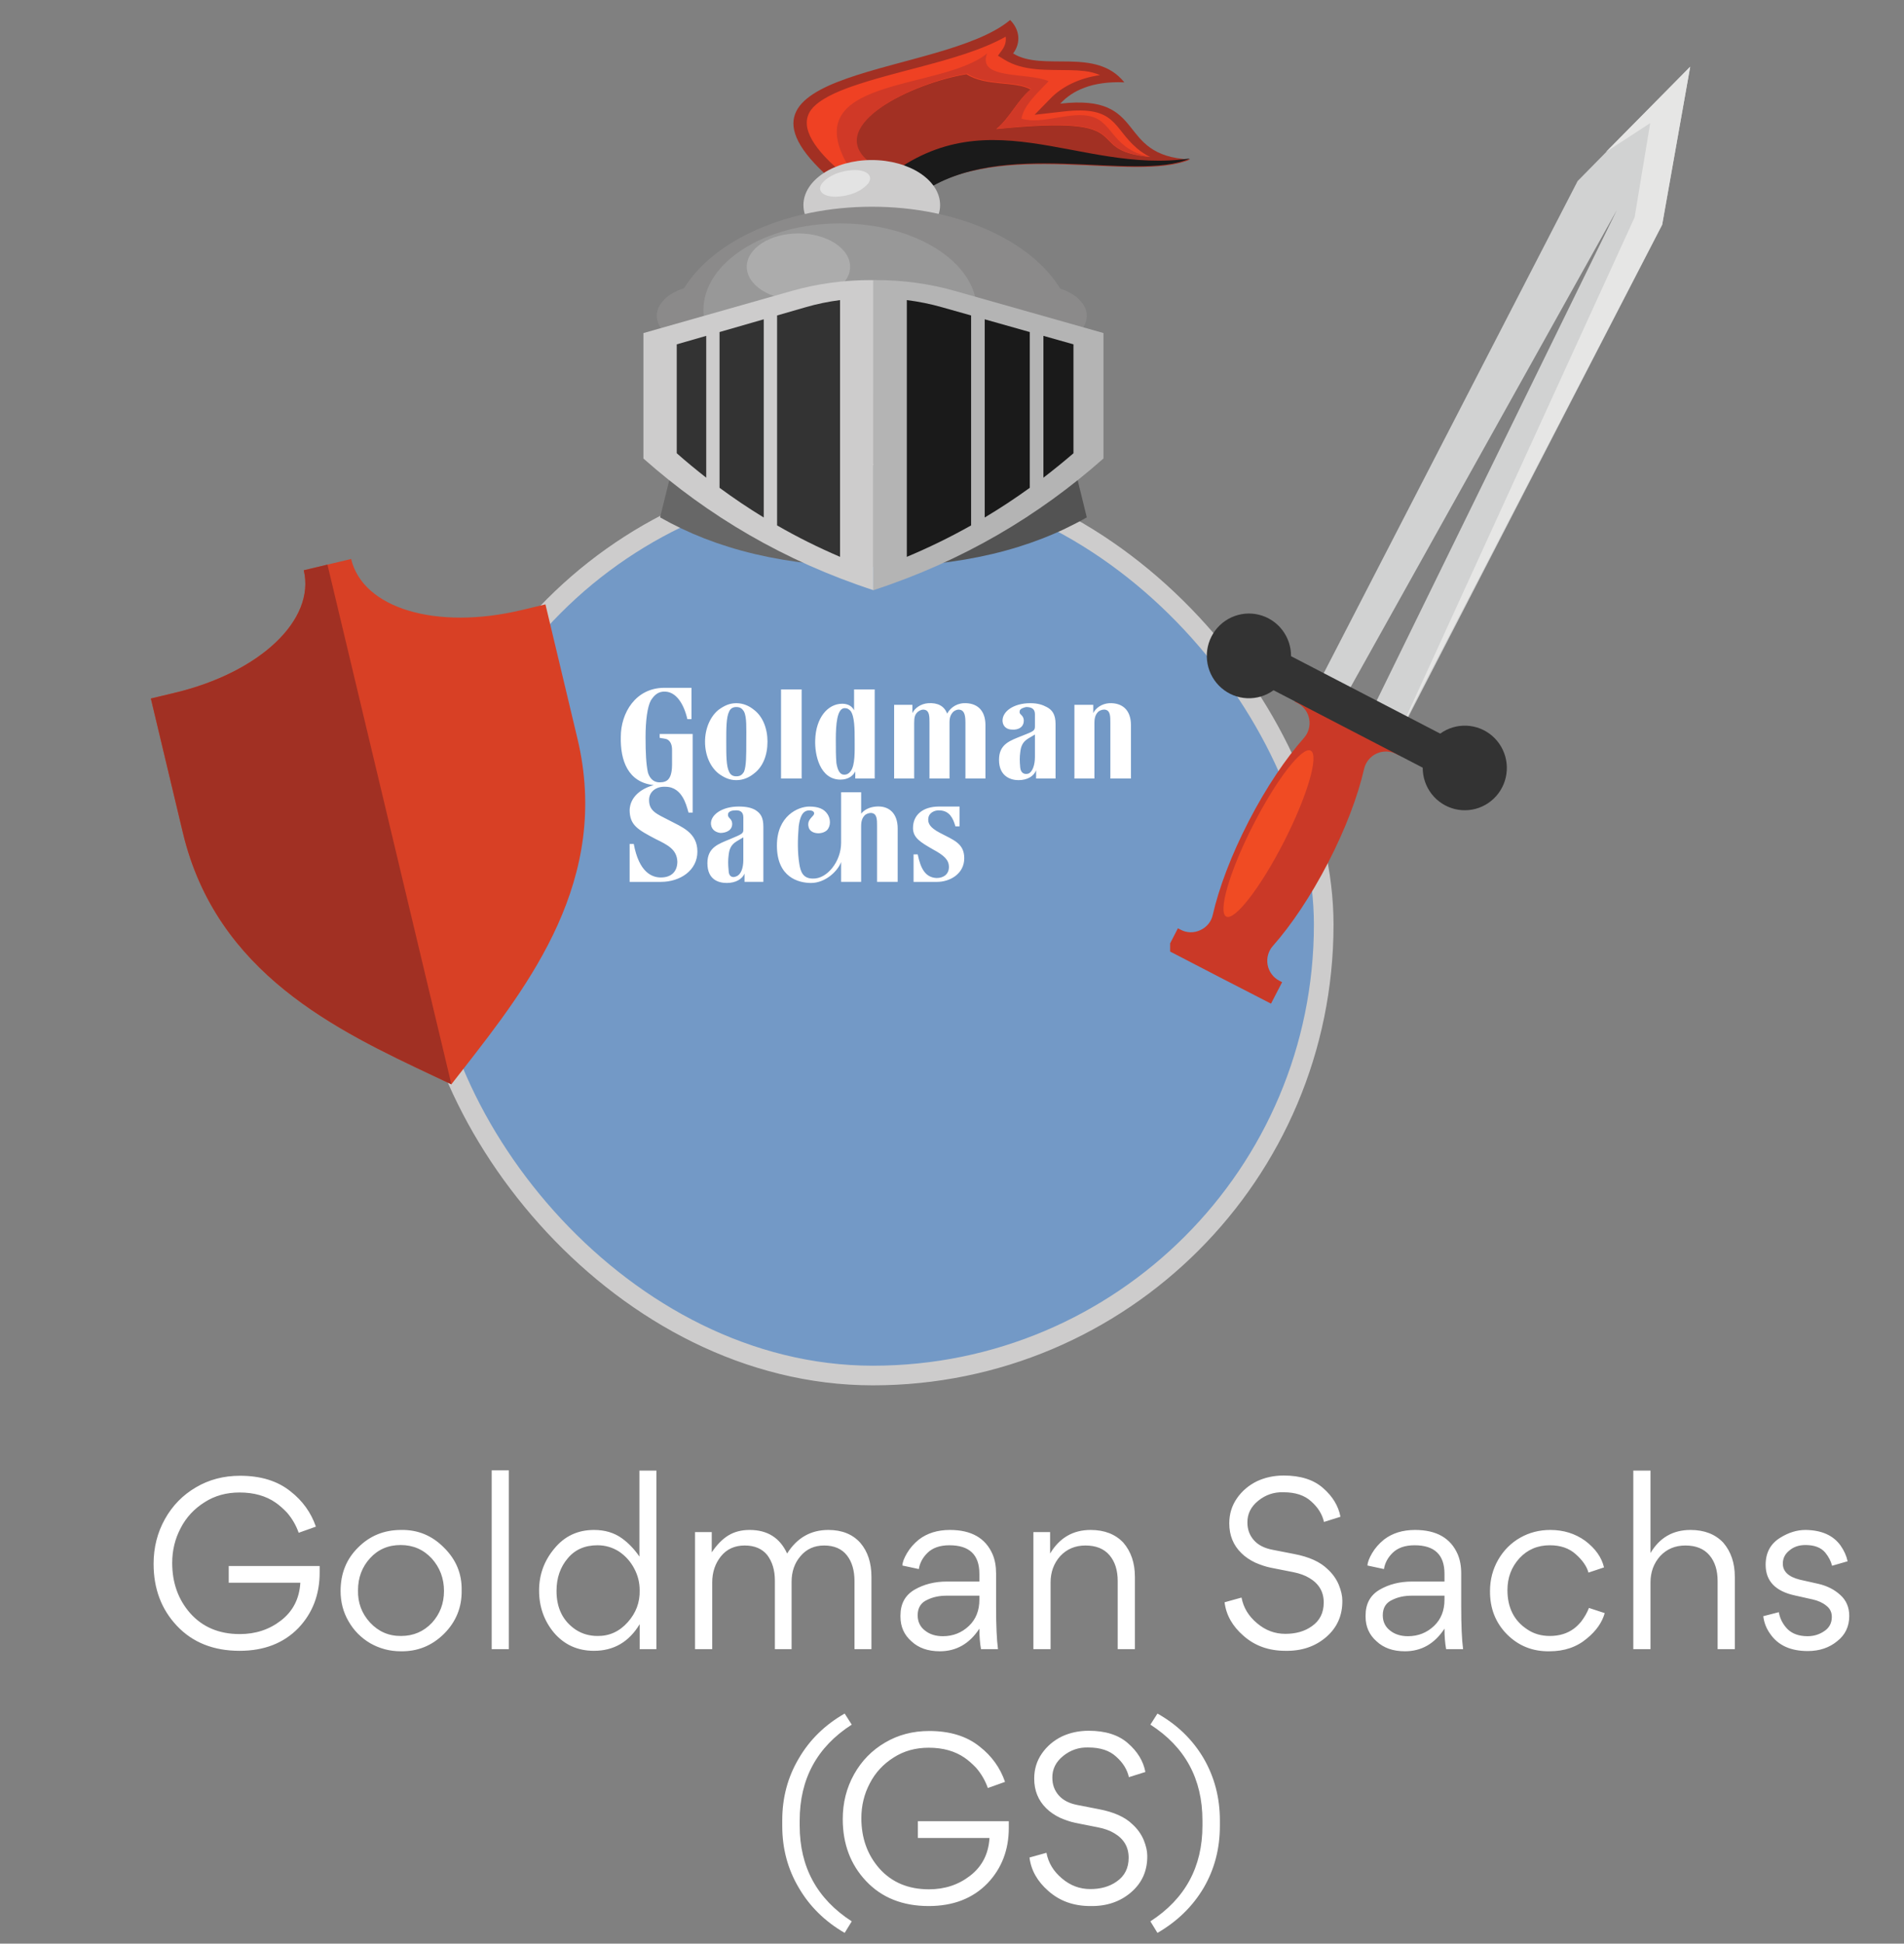 <svg width="97" height="99" viewBox="0 0 97 99" fill="none" xmlns="http://www.w3.org/2000/svg">
<rect x="0" y="0" width="97" height="99" fill="#808080" stroke="none"/>
<rect x="21.503" y="24.128" width="45.934" height="45.934" rx="22.967" fill="#7399C6"/>
<rect x="21.503" y="24.128" width="45.934" height="45.934" rx="22.967" stroke="#CDCCCC"/>
<g clip-path="url(#clip0_463_5484)">
<path fill-rule="evenodd" clip-rule="evenodd" d="M30 62L59 62L59 33L30 33L30 62Z" fill="#7399C6"/>
<path fill-rule="evenodd" clip-rule="evenodd" d="M55.756 39.654L54.736 39.654L54.736 35.901L55.697 35.901L55.697 36.321C55.816 36.069 56.117 35.846 56.507 35.817C57.167 35.789 57.617 36.153 57.617 36.937L57.617 39.654L56.567 39.654L56.567 36.825C56.567 36.489 56.567 36.209 56.327 36.153C56.237 36.125 56.087 36.153 55.967 36.237C55.816 36.378 55.756 36.545 55.756 36.825L55.756 39.654ZM38.02 37.777C38.02 38.477 38.02 39.038 37.9 39.318C37.809 39.458 37.719 39.542 37.509 39.542C37.329 39.542 37.209 39.458 37.149 39.318C36.999 39.038 36.999 38.477 36.999 37.777C36.999 37.105 36.999 36.518 37.149 36.237C37.209 36.097 37.329 36.013 37.509 36.013C37.719 36.013 37.809 36.097 37.9 36.237C38.05 36.517 38.02 37.105 38.02 37.777ZM38.409 36.153C38.169 35.957 37.869 35.817 37.509 35.817C37.149 35.817 36.879 35.958 36.609 36.153C36.188 36.489 35.918 37.105 35.918 37.777C35.918 38.477 36.188 39.066 36.609 39.402C36.879 39.597 37.149 39.737 37.509 39.737C37.869 39.737 38.17 39.597 38.41 39.402C38.86 39.066 39.1 38.477 39.1 37.777C39.1 37.105 38.859 36.489 38.409 36.153ZM48.884 41.082L48.884 42.09L48.674 42.09C48.554 41.67 48.373 41.306 47.893 41.278C47.593 41.25 47.323 41.418 47.293 41.67C47.263 41.922 47.353 42.145 47.893 42.426C48.584 42.79 49.124 42.958 49.124 43.714C49.124 44.526 48.373 44.919 47.743 44.919L46.542 44.919L46.542 43.518L46.753 43.518C46.903 44.246 47.143 44.694 47.713 44.722C48.074 44.722 48.343 44.526 48.343 44.162C48.343 43.798 48.103 43.574 47.533 43.266C46.903 42.902 46.513 42.678 46.513 42.174C46.513 41.502 47.023 41.082 47.833 41.082L48.884 41.082ZM50.204 39.654L50.204 36.937C50.204 36.153 49.754 35.789 49.094 35.817C48.644 35.845 48.373 36.125 48.253 36.349C48.103 35.957 47.773 35.789 47.293 35.817C46.903 35.845 46.603 36.069 46.483 36.321L46.483 35.901L45.552 35.901L45.552 39.653L46.573 39.653L46.573 36.826C46.573 36.546 46.603 36.378 46.783 36.238C46.903 36.154 47.023 36.126 47.113 36.154C47.353 36.209 47.353 36.49 47.353 36.826L47.353 39.654L48.373 39.654L48.373 36.797C48.373 36.545 48.433 36.377 48.584 36.237C48.704 36.153 48.824 36.125 48.914 36.153C49.154 36.209 49.184 36.489 49.184 36.825L49.184 39.653L50.204 39.653L50.204 39.654ZM39.79 39.654L40.84 39.654L40.84 35.117L39.79 35.117L39.79 39.654ZM43.331 36.209C43.541 36.489 43.541 37.161 43.541 37.694C43.541 38.254 43.572 38.982 43.332 39.289C43.241 39.402 43.151 39.458 43.001 39.458C42.791 39.458 42.671 39.234 42.611 38.869C42.581 38.534 42.581 38.114 42.581 37.665C42.581 36.91 42.641 36.069 43.032 36.069C43.181 36.069 43.241 36.125 43.331 36.209ZM44.562 39.654L44.562 35.117L43.511 35.117L43.511 36.181C43.422 35.985 43.212 35.845 42.911 35.845C42.161 35.845 41.561 36.573 41.531 37.694C41.501 38.45 41.771 39.71 42.821 39.71C43.241 39.71 43.481 39.486 43.572 39.289L43.572 39.654L44.562 39.654ZM52.725 37.413L52.395 37.609C52.065 37.805 52.005 38.058 51.975 38.337C51.945 38.562 51.945 38.757 51.975 39.094C52.005 39.402 52.215 39.458 52.395 39.402C52.605 39.318 52.725 38.954 52.725 38.562L52.725 37.413ZM53.325 36.013C53.596 36.154 53.776 36.377 53.776 36.882L53.776 39.654L52.785 39.654L52.785 39.234C52.666 39.542 52.335 39.737 51.885 39.737C51.525 39.737 50.895 39.57 50.895 38.702C50.895 37.889 51.465 37.722 52.095 37.469C52.666 37.245 52.725 37.217 52.725 36.993L52.725 36.377C52.725 36.125 52.575 36.013 52.275 36.013C52.155 36.041 51.945 36.097 51.945 36.237C51.915 36.405 52.125 36.405 52.155 36.657C52.185 37.05 51.855 37.189 51.555 37.161C51.345 37.161 51.105 37.05 51.075 36.742C51.045 36.237 51.645 35.817 52.485 35.817C52.875 35.817 53.115 35.901 53.325 36.013ZM37.869 42.65L37.539 42.846C37.209 43.042 37.149 43.294 37.119 43.574C37.089 43.798 37.089 44.022 37.119 44.33C37.119 44.666 37.329 44.722 37.509 44.638C37.749 44.554 37.869 44.218 37.869 43.798L37.869 42.65ZM38.469 41.25C38.74 41.418 38.89 41.614 38.89 42.118L38.89 44.918L37.93 44.918L37.93 44.498C37.81 44.778 37.48 44.974 37.029 44.974C36.639 44.974 36.039 44.834 36.039 43.966C36.039 43.154 36.609 42.986 37.209 42.734C37.81 42.482 37.87 42.454 37.87 42.258L37.87 41.642C37.87 41.362 37.72 41.25 37.42 41.278C37.3 41.278 37.09 41.334 37.09 41.474C37.059 41.67 37.27 41.67 37.3 41.922C37.33 42.286 37 42.426 36.699 42.426C36.489 42.398 36.249 42.286 36.219 41.978C36.189 41.502 36.789 41.081 37.629 41.081C38.02 41.081 38.26 41.138 38.47 41.25L38.469 41.25ZM45.733 42.202C45.733 41.418 45.282 41.026 44.622 41.082C44.292 41.11 44.022 41.25 43.872 41.446L43.872 40.354L42.851 40.354L42.851 42.93C42.851 43.882 42.13 44.778 41.41 44.75C40.9 44.75 40.78 44.386 40.72 43.994C40.63 43.434 40.63 42.79 40.69 42.09C40.75 41.642 40.87 41.278 41.23 41.278C41.501 41.278 41.53 41.446 41.41 41.558C41.29 41.698 41.11 41.838 41.2 42.146C41.29 42.482 41.86 42.538 42.131 42.286C42.341 42.062 42.311 41.698 42.161 41.474C41.98 41.194 41.68 41.082 41.23 41.082C40.66 41.082 39.58 41.558 39.58 43.07C39.58 44.694 40.69 44.974 41.32 44.974C42.041 44.974 42.67 44.386 42.851 43.91L42.851 44.918L43.871 44.918L43.871 42.09C43.871 41.81 43.931 41.642 44.081 41.502C44.202 41.418 44.352 41.39 44.442 41.418C44.682 41.474 44.682 41.754 44.682 42.09L44.682 44.918L45.732 44.918L45.733 42.202ZM35.228 35.033L35.228 36.63L35.018 36.63C34.838 35.846 34.448 35.257 33.908 35.229C33.548 35.201 33.337 35.397 33.157 35.677C32.978 36.013 32.888 36.713 32.888 37.553C32.888 38.337 32.917 38.925 33.008 39.346C33.067 39.542 33.217 39.849 33.608 39.849C33.818 39.849 33.968 39.794 34.058 39.682C34.207 39.514 34.238 39.178 34.238 38.954L34.238 38.197C34.238 37.917 34.148 37.75 33.998 37.665C33.878 37.609 33.698 37.609 33.608 37.581L33.608 37.385L35.288 37.385L35.288 41.39L35.078 41.39C34.988 41.082 34.928 40.858 34.778 40.606C34.628 40.354 34.358 40.074 33.908 40.074C33.428 40.046 33.067 40.326 33.067 40.746C33.067 41.306 33.428 41.446 34.088 41.782C34.718 42.118 35.529 42.398 35.529 43.378C35.529 44.33 34.658 44.919 33.668 44.919L32.077 44.919L32.077 42.986L32.287 42.986C32.557 44.442 33.217 44.694 33.668 44.694C34.238 44.694 34.508 44.358 34.508 43.882C34.478 43.266 34.028 43.042 33.398 42.734C32.497 42.258 32.077 42.034 32.077 41.25C32.107 40.578 32.677 40.158 33.307 39.99C31.987 39.849 31.597 38.73 31.627 37.525C31.627 36.321 32.377 35.033 33.848 35.033L35.228 35.033Z" fill="white"/>
</g>
<path d="M22.995 55.229L23.606 54.447C26.959 50.145 31.129 44.792 29.418 37.619L27.788 30.784L26.582 31.072C22.227 32.111 18.49 30.993 17.888 28.472L15.476 29.047C16.078 31.568 13.247 34.253 8.892 35.291L7.686 35.579L9.317 42.414C11.028 49.587 17.166 52.481 22.098 54.806L22.995 55.229Z" fill="#D84025"/>
<path d="M8.892 35.291C13.247 34.253 16.078 31.568 15.476 29.047L16.682 28.759L22.996 55.227L22.995 55.229L22.098 54.806C17.166 52.48 11.028 49.587 9.317 42.414L7.686 35.579L8.892 35.291Z" fill="#A13023"/>
<path fill-rule="evenodd" clip-rule="evenodd" d="M54.443 22.588C54.753 23.844 55.06 25.099 55.367 26.352C52.543 27.968 48.977 28.871 44.497 28.872V23.689L54.443 22.588Z" fill="#535353"/>
<path fill-rule="evenodd" clip-rule="evenodd" d="M34.56 22.588C34.246 23.844 33.936 25.099 33.628 26.352C36.458 27.968 40.016 28.871 44.497 28.872V23.689L34.56 22.588Z" fill="#676767"/>
<path fill-rule="evenodd" clip-rule="evenodd" d="M42.274 9.076C35.822 3.369 48.023 3.91 51.461 1.019C51.704 1.26 51.848 1.551 51.875 1.854C51.902 2.157 51.812 2.459 51.614 2.723C53.141 3.672 55.824 2.378 57.279 4.195C55.63 4.124 54.626 4.618 54.014 5.28C58.536 4.756 56.767 7.943 60.632 8.123C57.753 9.342 50.99 7.001 46.809 9.851C44.921 9.798 44.162 9.133 42.274 9.076Z" fill="#A23023"/>
<path fill-rule="evenodd" clip-rule="evenodd" d="M60.63 8.07C57.78 9.33 51.067 6.93 46.916 9.851C46.144 9.818 45.383 9.684 44.667 9.455C50.096 4.661 54.913 8.917 60.632 8.07H60.63Z" fill="#1A1A1A"/>
<path fill-rule="evenodd" clip-rule="evenodd" d="M42.651 8.591C43.396 8.649 44.127 8.783 44.823 8.989L44.872 9.001C44.629 8.73 44.39 8.459 44.155 8.187C42.02 6.371 46.514 4.222 49.239 3.781C50.221 4.415 51.733 4.115 52.508 4.56C51.84 5.1 51.426 6.034 50.756 6.573C58.407 5.799 54.922 7.641 58.594 7.998C58.347 7.873 58.122 7.725 57.926 7.557C56.696 6.512 56.879 5.372 54.198 5.677L52.707 5.846C52.97 5.573 53.236 5.301 53.504 5.03C54.108 4.399 55.017 3.968 56.041 3.827C55.801 3.722 55.537 3.652 55.262 3.621C55 3.591 54.736 3.575 54.471 3.573C53.278 3.552 52.141 3.622 51.192 3.052L50.84 2.837C50.909 2.742 50.981 2.649 51.045 2.556C51.203 2.347 51.27 2.107 51.235 1.868C50.006 2.562 48.305 3.029 46.848 3.416C45.694 3.721 44.483 4.026 43.389 4.406C42.616 4.678 41.749 5.054 41.34 5.57C40.596 6.531 41.745 7.78 42.651 8.591Z" fill="#EF4123"/>
<path fill-rule="evenodd" clip-rule="evenodd" d="M43.726 8.717C44.114 8.793 44.496 8.884 44.871 8.989L44.92 9.001C44.678 8.728 44.44 8.455 44.206 8.182C42.078 6.354 46.556 4.191 49.272 3.747C50.25 4.386 51.757 4.083 52.529 4.532C51.863 5.075 51.451 6.014 50.783 6.558C58.408 5.778 54.935 7.632 58.594 7.991C56.689 7.618 56.724 6.271 55.641 5.947C54.559 5.623 53.13 6.369 52.039 6.045C52.153 5.42 52.67 4.912 53.422 4.137C52.378 3.663 49.746 4.087 50.293 2.717C47.951 4.659 40.406 3.855 43.269 8.55L43.726 8.717Z" fill="#D03927"/>
<path d="M44.413 12.738C46.335 12.738 47.894 11.711 47.894 10.445C47.894 9.179 46.335 8.152 44.413 8.152C42.49 8.152 40.931 9.179 40.931 10.445C40.931 11.711 42.49 12.738 44.413 12.738Z" fill="#CDCCCC"/>
<path fill-rule="evenodd" clip-rule="evenodd" d="M44.428 10.53C48.793 10.53 52.523 12.261 54.014 14.702C54.816 14.959 55.367 15.489 55.367 16.095C55.363 16.297 55.302 16.496 55.188 16.679C55.075 16.861 54.911 17.024 54.707 17.157C54.633 20.727 50.059 23.607 44.428 23.607C38.796 23.607 34.239 20.733 34.153 17.172C33.94 17.039 33.768 16.874 33.648 16.687C33.528 16.5 33.463 16.296 33.458 16.089C33.458 15.477 34.028 14.936 34.847 14.683C36.346 12.248 40.069 10.53 44.428 10.53Z" fill="#8B8A8A"/>
<path fill-rule="evenodd" clip-rule="evenodd" d="M42.799 20.211C46.637 20.211 49.762 18.231 49.762 15.795C49.762 13.359 46.631 11.379 42.799 11.379C38.967 11.379 35.836 13.359 35.836 15.795C35.836 18.231 38.959 20.211 42.799 20.211Z" fill="#989898"/>
<path fill-rule="evenodd" clip-rule="evenodd" d="M40.676 15.285C42.127 15.285 43.309 14.522 43.309 13.587C43.309 12.652 42.127 11.889 40.676 11.889C39.225 11.889 38.044 12.651 38.044 13.587C38.044 14.524 39.238 15.285 40.676 15.285Z" fill="#ACACAC"/>
<path fill-rule="evenodd" clip-rule="evenodd" d="M44.497 14.267H44.398C43.009 14.261 41.631 14.449 40.331 14.82L32.779 16.965V23.355C36.083 26.279 39.936 28.57 44.497 30.061V14.267Z" fill="#CDCCCC"/>
<path fill-rule="evenodd" clip-rule="evenodd" d="M42.799 15.285C42.197 15.362 41.607 15.484 41.036 15.651L39.589 16.068V26.762C40.61 27.351 41.682 27.886 42.797 28.363V15.285H42.799ZM38.909 16.264L36.657 16.913V24.846C37.369 25.37 38.119 25.877 38.909 26.359V16.264ZM35.979 17.107L34.477 17.539V23.087C34.958 23.51 35.459 23.924 35.979 24.331V17.107Z" fill="#333333"/>
<path fill-rule="evenodd" clip-rule="evenodd" d="M44.497 14.266H44.597C45.982 14.262 47.357 14.45 48.654 14.82L56.216 16.963V23.353C52.91 26.279 49.056 28.57 44.497 30.061V14.266Z" fill="#B4B4B4"/>
<path fill-rule="evenodd" clip-rule="evenodd" d="M46.196 15.285C46.81 15.362 47.413 15.484 47.995 15.651L49.473 16.068V26.762C48.429 27.351 47.335 27.886 46.198 28.363V15.285H46.196ZM50.166 16.264L52.463 16.913V24.846C51.738 25.37 50.973 25.877 50.166 26.359V16.264ZM53.157 17.107L54.688 17.539V23.087C54.198 23.51 53.688 23.924 53.157 24.331V17.107Z" fill="#1A1A1A"/>
<path fill-rule="evenodd" clip-rule="evenodd" d="M43.534 8.662C44.186 8.662 44.498 8.967 44.233 9.341C44.065 9.541 43.824 9.709 43.533 9.828C43.242 9.946 42.911 10.013 42.572 10.02C41.922 10.02 41.609 9.717 41.874 9.341C42.043 9.141 42.283 8.974 42.574 8.855C42.864 8.736 43.195 8.67 43.534 8.662Z" fill="#E3E3E3"/>
<g clip-path="url(#clip1_463_5484)">
<path fill-rule="evenodd" clip-rule="evenodd" d="M60.009 47.283L60.145 47.354C60.299 47.437 60.471 47.482 60.646 47.486C60.821 47.489 60.994 47.452 61.152 47.376C61.312 47.304 61.452 47.197 61.563 47.061C61.673 46.925 61.749 46.765 61.786 46.594C62.099 45.228 62.724 43.559 63.614 41.834C64.503 40.11 65.502 38.635 66.428 37.589C66.544 37.458 66.628 37.303 66.675 37.135C66.722 36.967 66.73 36.791 66.698 36.619C66.666 36.448 66.596 36.286 66.492 36.146C66.388 36.006 66.253 35.891 66.098 35.811L65.96 35.741L66.526 34.647L69.184 36.016L71.841 37.384L71.275 38.478L71.139 38.408C70.984 38.326 70.811 38.282 70.636 38.278C70.46 38.274 70.286 38.31 70.126 38.384C69.967 38.458 69.827 38.568 69.717 38.705C69.607 38.842 69.53 39.002 69.492 39.174C69.179 40.538 68.554 42.209 67.664 43.932C66.775 45.655 65.776 47.132 64.85 48.178C64.734 48.308 64.65 48.463 64.603 48.631C64.556 48.8 64.548 48.976 64.58 49.148C64.612 49.319 64.683 49.481 64.787 49.622C64.891 49.762 65.025 49.876 65.18 49.956L65.318 50.027L64.752 51.121L62.094 49.753L59.443 48.379L60.009 47.283Z" fill="#CA3927"/>
<path fill-rule="evenodd" clip-rule="evenodd" d="M66.774 38.234C67.212 38.463 66.603 40.541 65.412 42.874C64.221 45.206 62.9 46.913 62.469 46.685C62.039 46.456 62.64 44.377 63.831 42.045C65.022 39.713 66.335 38.005 66.774 38.234Z" fill="#F04B23"/>
<path fill-rule="evenodd" clip-rule="evenodd" d="M86.108 3.397L84.683 11.445L71.396 37.194L67.086 34.97L80.373 9.221L86.108 3.397Z" fill="#D1D2D2"/>
<path fill-rule="evenodd" clip-rule="evenodd" d="M81.808 7.744L84.07 6.271L83.275 11.073L71.332 37.194L84.677 11.445L86.108 3.397L81.808 7.744Z" fill="#E6E6E5"/>
<path fill-rule="evenodd" clip-rule="evenodd" d="M82.371 10.7L76.093 23.522L69.814 36.345L69.128 35.996L68.445 35.648L75.408 23.174L82.371 10.7Z" fill="#818181"/>
<path fill-rule="evenodd" clip-rule="evenodd" d="M65.773 33.423L73.372 37.367C73.763 37.084 74.237 36.942 74.718 36.963C75.199 36.984 75.659 37.168 76.023 37.484C76.388 37.8 76.636 38.231 76.728 38.706C76.819 39.182 76.749 39.674 76.528 40.104C76.307 40.535 75.948 40.877 75.51 41.078C75.072 41.278 74.579 41.324 74.112 41.208C73.644 41.092 73.229 40.821 72.933 40.439C72.638 40.057 72.478 39.586 72.481 39.102L64.882 35.158C64.49 35.442 64.016 35.585 63.534 35.564C63.052 35.543 62.591 35.359 62.226 35.042C61.861 34.726 61.612 34.295 61.52 33.819C61.429 33.342 61.499 32.849 61.72 32.418C61.942 31.987 62.301 31.644 62.74 31.443C63.179 31.243 63.673 31.197 64.141 31.313C64.609 31.429 65.025 31.701 65.321 32.083C65.617 32.466 65.776 32.938 65.773 33.423Z" fill="#333333"/>
</g>
<path d="M16.093 77.76L15.217 78.072C15.081 77.688 14.881 77.344 14.617 77.04C14.417 76.832 14.225 76.664 14.041 76.536C13.545 76.192 12.933 76.02 12.205 76.02C11.533 76.02 10.941 76.184 10.429 76.512C9.893 76.848 9.485 77.288 9.205 77.832C8.917 78.376 8.773 78.968 8.773 79.608C8.773 80.616 9.077 81.468 9.685 82.164C10.317 82.876 11.161 83.232 12.217 83.232C13.017 83.232 13.713 83.004 14.305 82.548C14.921 82.076 15.253 81.432 15.301 80.616H11.653V79.764H16.285V80.1C16.285 81.22 15.925 82.16 15.205 82.92C14.453 83.696 13.453 84.084 12.205 84.084C10.877 84.084 9.813 83.66 9.013 82.812C8.221 81.972 7.825 80.92 7.825 79.656C7.825 78.824 8.017 78.064 8.401 77.376C8.785 76.688 9.313 76.148 9.985 75.756C10.649 75.364 11.397 75.168 12.229 75.168C13.285 75.168 14.141 75.432 14.797 75.96C15.413 76.44 15.845 77.04 16.093 77.76ZM20.411 84.108C19.859 84.108 19.343 83.972 18.863 83.7C18.391 83.42 18.023 83.048 17.759 82.584C17.487 82.12 17.351 81.604 17.351 81.036C17.351 80.148 17.647 79.412 18.239 78.828C18.831 78.228 19.563 77.928 20.435 77.928C21.283 77.912 22.011 78.212 22.619 78.828C23.235 79.436 23.535 80.16 23.519 81C23.535 81.864 23.235 82.604 22.619 83.22C22.003 83.828 21.267 84.124 20.411 84.108ZM20.435 83.328C21.059 83.328 21.583 83.104 22.007 82.656C22.415 82.208 22.619 81.668 22.619 81.036C22.619 80.396 22.411 79.844 21.995 79.38C21.571 78.924 21.043 78.696 20.411 78.696C19.779 78.696 19.259 78.92 18.851 79.368C18.443 79.816 18.239 80.36 18.239 81C18.223 81.632 18.427 82.18 18.851 82.644C19.283 83.108 19.811 83.336 20.435 83.328ZM25.049 84V74.892H25.924V84H25.049ZM27.464 81.012C27.464 80.212 27.72 79.504 28.232 78.888C28.752 78.248 29.428 77.928 30.26 77.928C30.812 77.928 31.284 78.068 31.676 78.348C32.012 78.588 32.312 78.9 32.576 79.284V74.904H33.44V84H32.588V82.728C32.044 83.632 31.268 84.084 30.26 84.084C29.428 84.084 28.748 83.776 28.22 83.16C27.716 82.552 27.464 81.836 27.464 81.012ZM30.44 83.328C31.04 83.336 31.552 83.104 31.976 82.632C32.4 82.16 32.604 81.616 32.588 81C32.588 80.608 32.496 80.24 32.312 79.896C32.128 79.544 31.872 79.256 31.544 79.032C31.208 78.816 30.84 78.708 30.44 78.708C29.8 78.708 29.296 78.928 28.928 79.368C28.544 79.816 28.352 80.372 28.352 81.036C28.352 81.908 28.676 82.564 29.324 83.004C29.652 83.22 30.024 83.328 30.44 83.328ZM40.328 84H39.476V80.496C39.476 79.984 39.348 79.556 39.092 79.212C38.828 78.884 38.444 78.72 37.94 78.72C37.428 78.72 37.024 78.904 36.728 79.272C36.432 79.64 36.284 80.084 36.284 80.604V84H35.408V78.036H36.26V79.068C36.524 78.676 36.808 78.388 37.112 78.204C37.416 78.02 37.776 77.928 38.192 77.928C39.096 77.928 39.732 78.328 40.1 79.128C40.604 78.328 41.304 77.928 42.2 77.928C42.896 77.928 43.44 78.148 43.832 78.588C44.208 79.028 44.396 79.604 44.396 80.316V84H43.532V80.532C43.532 79.988 43.404 79.552 43.148 79.224C42.884 78.888 42.496 78.72 41.984 78.72C41.488 78.72 41.088 78.9 40.784 79.26C40.48 79.612 40.328 80.048 40.328 80.568V84ZM48.239 80.556H49.895V80.16C49.895 79.192 49.386 78.708 48.37 78.708C47.883 78.708 47.507 78.84 47.242 79.104C47.002 79.344 46.858 79.616 46.81 79.92L45.971 79.74C45.978 79.572 46.059 79.36 46.211 79.104C46.362 78.848 46.562 78.62 46.81 78.42C47.234 78.092 47.763 77.928 48.395 77.928C49.483 77.928 50.206 78.34 50.566 79.164C50.687 79.444 50.746 79.772 50.746 80.148V81.828C50.746 82.804 50.779 83.528 50.843 84H49.978C49.922 83.696 49.895 83.348 49.895 82.956C49.391 83.724 48.718 84.108 47.879 84.108C47.279 84.108 46.798 83.94 46.438 83.604C46.062 83.276 45.874 82.856 45.874 82.344V82.284C45.874 81.692 46.111 81.256 46.583 80.976C47.062 80.696 47.614 80.556 48.239 80.556ZM49.895 81.48V81.276H48.227C47.858 81.276 47.535 81.344 47.255 81.48C46.919 81.624 46.751 81.888 46.751 82.272C46.751 82.6 46.874 82.86 47.123 83.052C47.362 83.244 47.666 83.34 48.035 83.34C48.554 83.34 48.998 83.164 49.367 82.812C49.718 82.476 49.895 82.032 49.895 81.48ZM57.818 84H56.942V80.532C56.942 79.98 56.802 79.54 56.522 79.212C56.242 78.884 55.834 78.72 55.298 78.72C54.778 78.72 54.35 78.9 54.014 79.26C53.686 79.628 53.522 80.076 53.522 80.604V84H52.646V78.036H53.498V79.128C53.978 78.328 54.666 77.928 55.562 77.928C56.266 77.928 56.822 78.144 57.23 78.576C57.622 79.032 57.818 79.612 57.818 80.316V84ZM65.482 84.084C64.634 84.084 63.922 83.828 63.346 83.316C62.786 82.828 62.466 82.26 62.386 81.612L63.25 81.372C63.346 81.884 63.61 82.32 64.042 82.68C64.466 83.04 64.946 83.22 65.482 83.22C66.018 83.22 66.466 83.092 66.826 82.836C67.234 82.556 67.438 82.152 67.438 81.624C67.438 81.08 67.194 80.664 66.706 80.376C66.482 80.24 66.206 80.14 65.878 80.076L64.726 79.848C64.494 79.8 64.238 79.716 63.958 79.596C63.67 79.46 63.43 79.296 63.238 79.104C62.83 78.704 62.626 78.2 62.626 77.592C62.626 77.112 62.758 76.684 63.022 76.308C63.278 75.94 63.618 75.652 64.042 75.444C64.458 75.252 64.91 75.156 65.398 75.156C66.254 75.156 66.922 75.368 67.402 75.792C67.89 76.216 68.186 76.704 68.29 77.256L67.45 77.52C67.362 77.128 67.146 76.78 66.802 76.476C66.466 76.164 65.994 76.008 65.386 76.008C64.906 75.992 64.478 76.136 64.102 76.44C63.726 76.744 63.542 77.116 63.55 77.556C63.55 77.9 63.658 78.196 63.874 78.444C64.09 78.692 64.406 78.856 64.822 78.936L65.926 79.152C66.686 79.296 67.254 79.552 67.63 79.92C67.886 80.152 68.078 80.42 68.206 80.724C68.326 81.02 68.386 81.288 68.386 81.528C68.394 82.288 68.118 82.908 67.558 83.388C66.998 83.868 66.306 84.1 65.482 84.084ZM71.934 80.556H73.59V80.16C73.59 79.192 73.082 78.708 72.066 78.708C71.578 78.708 71.202 78.84 70.938 79.104C70.698 79.344 70.554 79.616 70.506 79.92L69.666 79.74C69.674 79.572 69.754 79.36 69.906 79.104C70.058 78.848 70.258 78.62 70.506 78.42C70.93 78.092 71.458 77.928 72.09 77.928C73.178 77.928 73.902 78.34 74.262 79.164C74.382 79.444 74.442 79.772 74.442 80.148V81.828C74.442 82.804 74.474 83.528 74.538 84H73.674C73.618 83.696 73.59 83.348 73.59 82.956C73.086 83.724 72.414 84.108 71.574 84.108C70.974 84.108 70.494 83.94 70.134 83.604C69.758 83.276 69.57 82.856 69.57 82.344V82.284C69.57 81.692 69.806 81.256 70.278 80.976C70.758 80.696 71.31 80.556 71.934 80.556ZM73.59 81.48V81.276H71.922C71.554 81.276 71.23 81.344 70.95 81.48C70.614 81.624 70.446 81.888 70.446 82.272C70.446 82.6 70.57 82.86 70.818 83.052C71.058 83.244 71.362 83.34 71.73 83.34C72.25 83.34 72.694 83.164 73.062 82.812C73.414 82.476 73.59 82.032 73.59 81.48ZM76.797 80.988C76.797 81.884 77.133 82.552 77.805 82.992C78.133 83.216 78.517 83.328 78.957 83.328C79.437 83.328 79.845 83.204 80.181 82.956C80.301 82.868 80.425 82.748 80.553 82.596C80.729 82.364 80.861 82.132 80.949 81.9L81.753 82.164C81.617 82.644 81.313 83.076 80.841 83.46C80.329 83.892 79.697 84.108 78.945 84.108C78.089 84.124 77.365 83.836 76.773 83.244C76.189 82.652 75.901 81.916 75.909 81.036C75.909 80.46 76.049 79.928 76.329 79.44C76.609 78.96 76.981 78.588 77.445 78.324C77.909 78.06 78.421 77.928 78.981 77.928C79.653 77.928 80.245 78.112 80.757 78.48C81.277 78.872 81.597 79.324 81.717 79.836L80.925 80.1C80.837 79.78 80.621 79.468 80.277 79.164C79.941 78.86 79.501 78.708 78.957 78.708C78.333 78.708 77.817 78.928 77.409 79.368C77.001 79.816 76.797 80.356 76.797 80.988ZM88.381 84H87.505V80.532C87.505 79.98 87.365 79.54 87.085 79.212C86.805 78.884 86.397 78.72 85.861 78.72C85.341 78.72 84.913 78.9 84.577 79.26C84.249 79.628 84.085 80.076 84.085 80.604V84H83.209V74.904H84.085V79.104C84.549 78.32 85.229 77.928 86.125 77.928C86.829 77.928 87.385 78.144 87.793 78.576C88.185 79.032 88.381 79.612 88.381 80.316V84ZM94.211 82.308C94.211 82.844 94.007 83.272 93.599 83.592C93.191 83.928 92.691 84.096 92.099 84.096C91.227 84.096 90.591 83.808 90.191 83.232C89.991 82.96 89.871 82.656 89.831 82.32L90.623 82.116C90.679 82.444 90.827 82.732 91.067 82.98C91.315 83.22 91.655 83.34 92.087 83.34C92.415 83.34 92.707 83.248 92.963 83.064C93.203 82.896 93.323 82.66 93.323 82.356C93.323 82.116 93.227 81.924 93.035 81.78C92.859 81.636 92.631 81.532 92.351 81.468L91.439 81.264C90.447 81.048 89.951 80.528 89.951 79.704C89.951 79.088 90.199 78.628 90.695 78.324C91.119 78.06 91.547 77.928 91.979 77.928C92.795 77.936 93.391 78.2 93.767 78.72C93.951 78.984 94.071 79.252 94.127 79.524L93.335 79.752C93.279 79.52 93.163 79.296 92.987 79.08C92.771 78.824 92.435 78.696 91.979 78.696C91.651 78.696 91.379 78.788 91.163 78.972C90.939 79.148 90.827 79.372 90.827 79.644C90.827 80.044 91.115 80.316 91.691 80.46L92.651 80.676C93.091 80.78 93.459 80.968 93.755 81.24C94.059 81.512 94.211 81.868 94.211 82.308ZM39.852 93.004V92.716C39.852 91.564 40.132 90.516 40.692 89.572C41.244 88.62 42.024 87.856 43.032 87.28L43.392 87.844C41.624 88.98 40.74 90.608 40.74 92.728V92.992C40.74 95.096 41.624 96.72 43.392 97.864L43.032 98.452C42.024 97.868 41.244 97.1 40.692 96.148C40.132 95.204 39.852 94.156 39.852 93.004ZM51.202 90.76L50.326 91.072C50.19 90.688 49.99 90.344 49.726 90.04C49.526 89.832 49.334 89.664 49.15 89.536C48.654 89.192 48.042 89.02 47.314 89.02C46.642 89.02 46.05 89.184 45.538 89.512C45.002 89.848 44.594 90.288 44.314 90.832C44.026 91.376 43.882 91.968 43.882 92.608C43.882 93.616 44.186 94.468 44.794 95.164C45.426 95.876 46.27 96.232 47.326 96.232C48.126 96.232 48.822 96.004 49.414 95.548C50.03 95.076 50.362 94.432 50.41 93.616H46.762V92.764H51.394V93.1C51.394 94.22 51.034 95.16 50.314 95.92C49.562 96.696 48.562 97.084 47.314 97.084C45.986 97.084 44.922 96.66 44.122 95.812C43.33 94.972 42.934 93.92 42.934 92.656C42.934 91.824 43.126 91.064 43.51 90.376C43.894 89.688 44.422 89.148 45.094 88.756C45.758 88.364 46.506 88.168 47.338 88.168C48.394 88.168 49.25 88.432 49.906 88.96C50.522 89.44 50.954 90.04 51.202 90.76ZM55.544 97.084C54.696 97.084 53.984 96.828 53.408 96.316C52.848 95.828 52.528 95.26 52.448 94.612L53.312 94.372C53.408 94.884 53.672 95.32 54.104 95.68C54.528 96.04 55.008 96.22 55.544 96.22C56.08 96.22 56.528 96.092 56.888 95.836C57.296 95.556 57.5 95.152 57.5 94.624C57.5 94.08 57.256 93.664 56.768 93.376C56.544 93.24 56.268 93.14 55.94 93.076L54.788 92.848C54.556 92.8 54.3 92.716 54.02 92.596C53.732 92.46 53.492 92.296 53.3 92.104C52.892 91.704 52.688 91.2 52.688 90.592C52.688 90.112 52.82 89.684 53.084 89.308C53.34 88.94 53.68 88.652 54.104 88.444C54.52 88.252 54.972 88.156 55.46 88.156C56.316 88.156 56.984 88.368 57.464 88.792C57.952 89.216 58.248 89.704 58.352 90.256L57.512 90.52C57.424 90.128 57.208 89.78 56.864 89.476C56.528 89.164 56.056 89.008 55.448 89.008C54.968 88.992 54.54 89.136 54.164 89.44C53.788 89.744 53.604 90.116 53.612 90.556C53.612 90.9 53.72 91.196 53.936 91.444C54.152 91.692 54.468 91.856 54.884 91.936L55.988 92.152C56.748 92.296 57.316 92.552 57.692 92.92C57.948 93.152 58.14 93.42 58.268 93.724C58.388 94.02 58.448 94.288 58.448 94.528C58.456 95.288 58.18 95.908 57.62 96.388C57.06 96.868 56.368 97.1 55.544 97.084ZM62.147 92.716V93.004C62.147 94.164 61.871 95.216 61.319 96.16C60.759 97.104 59.975 97.868 58.967 98.452L58.607 97.864C60.375 96.72 61.259 95.096 61.259 92.992V92.728C61.259 90.608 60.375 88.98 58.607 87.844L58.967 87.28C59.975 87.848 60.759 88.608 61.319 89.56C61.871 90.512 62.147 91.564 62.147 92.716Z" fill="white"/>
<defs>
<clipPath id="clip0_463_5484">
<rect width="29" height="29" fill="white" transform="translate(30 33)"/>
</clipPath>
<clipPath id="clip1_463_5484">
<rect width="28.884" height="51.868" fill="white" transform="translate(59.613)"/>
</clipPath>
</defs>
</svg>
